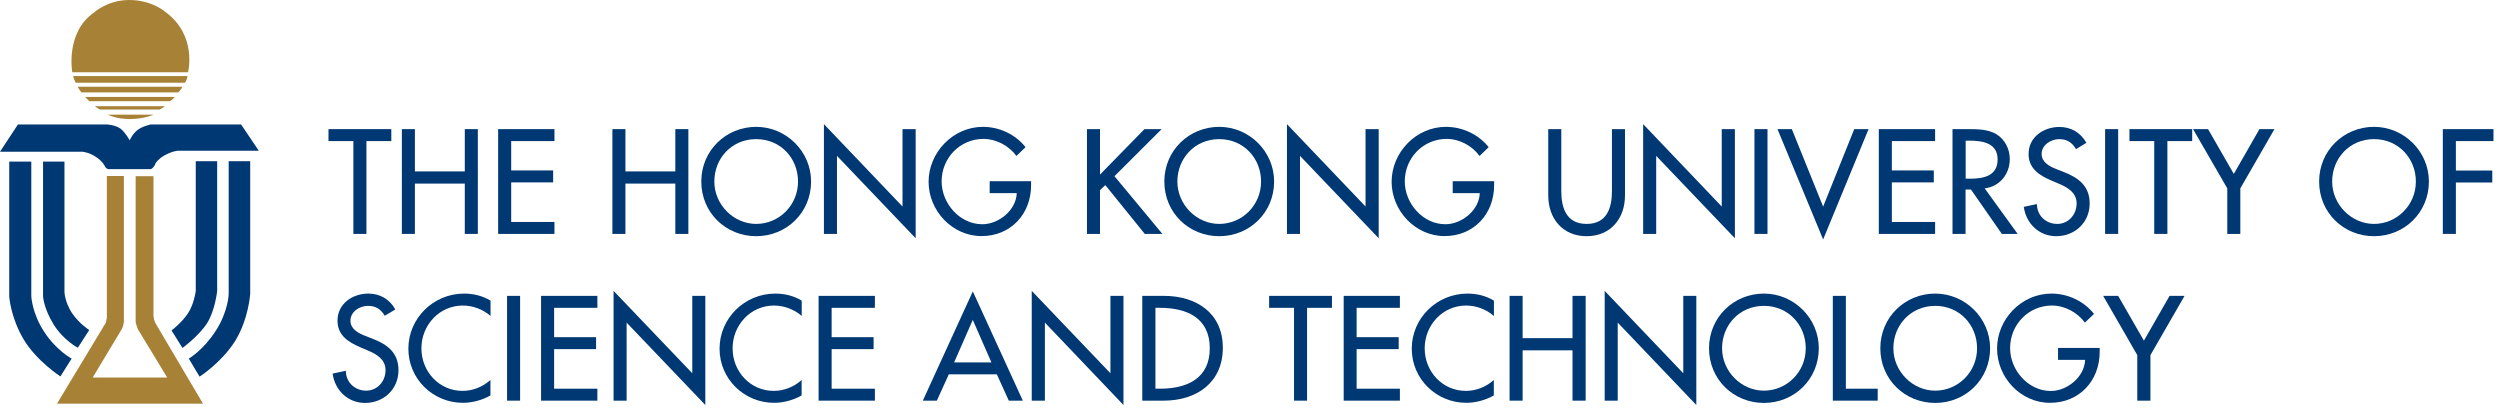 <svg width="230" height="38" viewBox="0 0 230 38" fill="none" xmlns="http://www.w3.org/2000/svg">
<path d="M33.711 21.52H32.511V12.98H30.221V11.88H36.001V12.98H33.711V21.52Z" fill="#003874"/>
<path d="M42.761 15.77V11.88H43.961V21.52H42.761V16.89H38.171V21.52H36.971V11.88H38.171V15.77H42.761Z" fill="#003874"/>
<path d="M45.83 11.88H51.01V12.98H47.03V15.68H50.89V16.78H47.03V20.42H51.01V21.52H45.83V11.88Z" fill="#003874"/>
<path d="M62.13 15.77V11.88H63.33V21.52H62.13V16.89H57.54V21.52H56.34V11.88H57.54V15.77H62.13Z" fill="#003874"/>
<path d="M73.419 16.7C73.419 14.58 71.84 12.8 69.57 12.8C67.299 12.8 65.719 14.58 65.719 16.7C65.719 18.82 67.48 20.6 69.57 20.6C71.659 20.6 73.419 18.9 73.419 16.7ZM74.62 16.7C74.62 19.56 72.359 21.73 69.57 21.73C66.779 21.73 64.519 19.57 64.519 16.7C64.519 13.83 66.809 11.67 69.57 11.67C72.329 11.67 74.62 13.93 74.62 16.7Z" fill="#003874"/>
<path d="M75.801 11.42L83.031 19V11.88H84.241V21.92L77.001 14.34V21.52H75.801V11.42Z" fill="#003874"/>
<path d="M94.86 16.66V17.04C94.86 19.69 92.99 21.72 90.3 21.72C87.61 21.72 85.43 19.39 85.43 16.72C85.43 14.05 87.66 11.67 90.43 11.67C91.93 11.67 93.41 12.35 94.35 13.54L93.51 14.35C92.82 13.4 91.65 12.78 90.48 12.78C88.32 12.78 86.63 14.53 86.63 16.69C86.63 18.71 88.29 20.63 90.38 20.63C91.88 20.63 93.49 19.34 93.54 17.77H91.05V16.67H94.87L94.86 16.66Z" fill="#003874"/>
<path d="M105.29 11.88H106.87L102.53 16.21L106.94 21.52H105.32L101.69 17.03L101.2 17.49V21.52H100V11.88H101.2V16.06L105.29 11.88Z" fill="#003874"/>
<path d="M116.019 16.7C116.019 14.58 114.429 12.8 112.169 12.8C109.909 12.8 108.319 14.58 108.319 16.7C108.319 18.82 110.079 20.6 112.169 20.6C114.259 20.6 116.019 18.9 116.019 16.7ZM117.219 16.7C117.219 19.56 114.959 21.73 112.169 21.73C109.379 21.73 107.119 19.57 107.119 16.7C107.119 13.83 109.409 11.67 112.169 11.67C114.929 11.67 117.219 13.93 117.219 16.7Z" fill="#003874"/>
<path d="M118.4 11.42L125.63 19V11.88H126.84V21.92L119.6 14.34V21.52H118.4V11.42Z" fill="#003874"/>
<path d="M137.459 16.66V17.04C137.459 19.69 135.589 21.72 132.899 21.72C130.209 21.72 128.029 19.39 128.029 16.72C128.029 14.05 130.249 11.67 133.029 11.67C134.529 11.67 136.009 12.35 136.959 13.54L136.119 14.35C135.429 13.4 134.269 12.78 133.089 12.78C130.929 12.78 129.239 14.53 129.239 16.69C129.239 18.71 130.899 20.63 132.979 20.63C134.479 20.63 136.089 19.34 136.139 17.77H133.649V16.67H137.469L137.459 16.66Z" fill="#003874"/>
<path d="M143.639 11.88V17.57C143.639 19.14 144.109 20.6 145.969 20.6C147.829 20.6 148.299 19.14 148.299 17.57V11.88H149.499V17.98C149.499 20.1 148.179 21.73 145.969 21.73C143.759 21.73 142.439 20.1 142.439 17.98V11.88H143.639V11.88Z" fill="#003874"/>
<path d="M151.17 11.42L158.4 19V11.88H159.61V21.92L152.37 14.34V21.52H151.17V11.42Z" fill="#003874"/>
<path d="M162.61 11.88H161.41V21.52H162.61V11.88Z" fill="#003874"/>
<path d="M167.729 19.01L170.589 11.88H171.909L167.729 22.03L163.529 11.88H164.849L167.729 19.01Z" fill="#003874"/>
<path d="M172.85 11.88H178.03V12.98H174.05V15.68H177.91V16.78H174.05V20.42H178.03V21.52H172.85V11.88Z" fill="#003874"/>
<path d="M180.841 16.44H181.221C182.451 16.44 183.781 16.21 183.781 14.67C183.781 13.13 182.351 12.94 181.161 12.94H180.841V16.43V16.44ZM185.631 21.52H184.171L181.331 17.44H180.831V21.52H179.631V11.88H181.091C181.951 11.88 182.871 11.89 183.641 12.33C184.441 12.8 184.901 13.71 184.901 14.63C184.901 16.01 183.981 17.16 182.591 17.33L185.631 21.53V21.52Z" fill="#003874"/>
<path d="M190.989 13.71C190.629 13.11 190.169 12.8 189.439 12.8C188.709 12.8 187.829 13.32 187.829 14.17C187.829 14.93 188.569 15.32 189.169 15.55L189.859 15.82C191.229 16.36 192.249 17.11 192.249 18.72C192.249 20.47 190.889 21.73 189.169 21.73C187.609 21.73 186.399 20.58 186.189 19.03L187.399 18.77C187.389 19.83 188.229 20.6 189.269 20.6C190.309 20.6 191.049 19.73 191.049 18.72C191.049 17.71 190.219 17.24 189.389 16.89L188.729 16.61C187.629 16.14 186.629 15.51 186.629 14.17C186.629 12.61 188.009 11.68 189.469 11.68C190.539 11.68 191.419 12.2 191.949 13.14L190.989 13.72V13.71Z" fill="#003874"/>
<path d="M194.87 11.88H193.67V21.52H194.87V11.88Z" fill="#003874"/>
<path d="M199.4 21.52H198.19V12.98H195.91V11.88H201.68V12.98H199.4V21.52Z" fill="#003874"/>
<path d="M201.76 11.88H203.14L205.51 16L207.87 11.88H209.25L206.11 17.33V21.52H204.91V17.33L201.76 11.88Z" fill="#003874"/>
<path d="M222.259 16.7C222.259 14.58 220.669 12.8 218.409 12.8C216.149 12.8 214.559 14.58 214.559 16.7C214.559 18.82 216.329 20.6 218.409 20.6C220.489 20.6 222.259 18.9 222.259 16.7ZM223.459 16.7C223.459 19.56 221.199 21.73 218.409 21.73C215.619 21.73 213.359 19.57 213.359 16.7C213.359 13.83 215.649 11.67 218.409 11.67C221.169 11.67 223.459 13.93 223.459 16.7Z" fill="#003874"/>
<path d="M224.74 11.88V21.52H225.94V16.79H229.29V15.69H225.94V12.98H229.4V11.88H224.74Z" fill="#003874"/>
<path d="M35.4 29.05C35.04 28.45 34.58 28.14 33.85 28.14C33.08 28.14 32.24 28.67 32.24 29.51C32.24 30.27 32.98 30.66 33.58 30.89L34.27 31.16C35.64 31.69 36.66 32.45 36.66 34.06C36.66 35.81 35.3 37.07 33.58 37.07C32.02 37.07 30.81 35.92 30.6 34.37L31.82 34.11C31.81 35.17 32.65 35.94 33.69 35.94C34.73 35.94 35.47 35.07 35.47 34.06C35.47 33.05 34.64 32.58 33.81 32.23L33.15 31.95C32.05 31.48 31.05 30.85 31.05 29.5C31.05 27.94 32.43 27.01 33.89 27.01C34.96 27.01 35.85 27.53 36.37 28.47L35.41 29.04L35.4 29.05Z" fill="#003874"/>
<path d="M45.12 29.06C44.43 28.45 43.48 28.11 42.58 28.11C40.42 28.11 38.77 29.91 38.77 32.05C38.77 34.19 40.41 35.96 42.55 35.96C43.5 35.96 44.4 35.6 45.12 34.96V36.38C44.38 36.81 43.43 37.06 42.59 37.06C39.84 37.06 37.57 34.87 37.57 32.08C37.57 29.29 39.86 27.01 42.7 27.01C43.54 27.01 44.4 27.21 45.13 27.66V29.06H45.12Z" fill="#003874"/>
<path d="M47.85 27.22H46.65V36.86H47.85V27.22Z" fill="#003874"/>
<path d="M49.779 27.22V36.86H54.959V35.76H50.979V32.12H54.839V31.02H50.979V28.32H54.959V27.22H49.779Z" fill="#003874"/>
<path d="M56.449 36.86H57.649V29.68L64.889 37.26V27.22H63.689V34.34L56.449 26.76V36.86Z" fill="#003874"/>
<path d="M73.749 29.06C73.059 28.45 72.109 28.11 71.209 28.11C69.049 28.11 67.399 29.91 67.399 32.05C67.399 34.19 69.039 35.96 71.179 35.96C72.129 35.96 73.039 35.6 73.749 34.96V36.38C73.009 36.81 72.059 37.06 71.219 37.06C68.469 37.06 66.199 34.87 66.199 32.08C66.199 29.29 68.489 27.01 71.329 27.01C72.169 27.01 73.029 27.21 73.759 27.66V29.06H73.749Z" fill="#003874"/>
<path d="M75.311 27.22V36.86H80.49V35.76H76.511V32.12H80.371V31.02H76.511V28.32H80.49V27.22H75.311Z" fill="#003874"/>
<path d="M89.5 29.44L91.21 33.34H87.78L89.49 29.44H89.5ZM84.9 36.86H86.19L87.29 34.44H91.71L92.81 36.86H94.1L89.5 26.81L84.9 36.86V36.86Z" fill="#003874"/>
<path d="M94.92 36.86H96.13V29.68L103.36 37.26V27.22H102.16V34.34L94.92 26.76V36.86Z" fill="#003874"/>
<path d="M106.3 35.76H106.72C109.18 35.76 111.3 34.84 111.3 32.04C111.3 29.24 109.18 28.32 106.72 28.32H106.3V35.76ZM105.1 27.22H107.09C110.04 27.22 112.5 28.78 112.5 31.99C112.5 35.2 110.1 36.86 107.05 36.86H105.09V27.22H105.1Z" fill="#003874"/>
<path d="M116.76 27.22V28.32H119.05V36.86H120.25V28.32H122.54V27.22H116.76Z" fill="#003874"/>
<path d="M123.619 27.22V36.86H128.789V35.76H124.809V32.12H128.679V31.02H124.809V28.32H128.789V27.22H123.619Z" fill="#003874"/>
<path d="M137.421 29.06C136.731 28.45 135.791 28.11 134.881 28.11C132.721 28.11 131.071 29.91 131.071 32.05C131.071 34.19 132.711 35.96 134.861 35.96C135.811 35.96 136.711 35.6 137.431 34.96V36.38C136.691 36.81 135.741 37.06 134.901 37.06C132.151 37.06 129.881 34.87 129.881 32.08C129.881 29.29 132.171 27.01 135.011 27.01C135.861 27.01 136.711 27.21 137.441 27.66V29.06H137.421Z" fill="#003874"/>
<path d="M144.671 27.22V31.11H140.081V27.22H138.881V36.86H140.081V32.23H144.671V36.86H145.881V27.22H144.671Z" fill="#003874"/>
<path d="M147.631 36.86H148.831V29.68L156.061 37.26V27.22H154.861V34.34L147.631 26.76V36.86Z" fill="#003874"/>
<path d="M166.13 32.04C166.13 29.92 164.54 28.14 162.28 28.14C160.02 28.14 158.43 29.92 158.43 32.04C158.43 34.16 160.19 35.94 162.28 35.94C164.37 35.94 166.13 34.24 166.13 32.04ZM167.33 32.04C167.33 34.9 165.07 37.07 162.28 37.07C159.49 37.07 157.23 34.91 157.23 32.04C157.23 29.17 159.52 27.01 162.28 27.01C165.04 27.01 167.33 29.27 167.33 32.04Z" fill="#003874"/>
<path d="M168.619 27.22V36.86H172.749V35.76H169.819V27.22H168.619Z" fill="#003874"/>
<path d="M181.89 32.04C181.89 29.92 180.3 28.14 178.04 28.14C175.78 28.14 174.19 29.92 174.19 32.04C174.19 34.16 175.95 35.94 178.04 35.94C180.13 35.94 181.89 34.24 181.89 32.04ZM183.09 32.04C183.09 34.9 180.83 37.07 178.04 37.07C175.25 37.07 172.99 34.91 172.99 32.04C172.99 29.17 175.28 27.01 178.04 27.01C180.8 27.01 183.09 29.27 183.09 32.04Z" fill="#003874"/>
<path d="M193.17 32V32.38C193.17 35.03 191.3 37.06 188.6 37.06C185.9 37.06 183.73 34.73 183.73 32.06C183.73 29.39 185.95 27.01 188.73 27.01C190.23 27.01 191.71 27.69 192.65 28.88L191.81 29.68C191.12 28.74 189.96 28.11 188.78 28.11C186.62 28.11 184.93 29.86 184.93 32.03C184.93 34.05 186.59 35.97 188.68 35.97C190.17 35.97 191.78 34.68 191.83 33.11H189.34V32.01H193.16L193.17 32Z" fill="#003874"/>
<path d="M199.6 27.22L197.24 31.34L194.87 27.22H193.49L196.63 32.67V36.86H197.84V32.67L200.98 27.22H199.6Z" fill="#003874"/>
<path d="M17.011 7.61C17.191 7.39 17.251 7 17.251 7H6.721C6.721 7 6.851 7.43 6.961 7.61H17.011Z" fill="#A78236"/>
<path d="M16.4 8.5C16.6 8.33 16.79 7.98 16.79 7.98H7.15C7.15 7.98 7.26 8.24 7.5 8.5H16.4Z" fill="#A78236"/>
<path d="M15.64 9.31C15.88 9.18 16.07 8.92 16.07 8.92H7.83C7.83 8.92 8.03 9.14 8.22 9.31H15.64Z" fill="#A78236"/>
<path d="M14.67 10.08C14.91 9.99 15.17 9.77 15.17 9.77H8.74C8.74 9.77 8.74 9.82 9.19 10.08H14.66H14.67Z" fill="#A78236"/>
<path d="M9.939 10.55C9.939 10.55 10.62 10.95 11.95 10.95C13.28 10.95 14.13 10.55 14.13 10.55H9.939V10.55Z" fill="#A78236"/>
<path d="M9.83 11.45C9.83 11.45 10.64 11.49 11.12 11.86C11.58 12.25 11.93 12.91 11.93 12.91C11.93 12.91 12.21 12.28 12.67 11.95C13.13 11.6 13.87 11.45 13.87 11.45H22.18L23.81 13.87H16.35C16.35 13.87 15.83 13.89 15.04 14.35C14.62 14.59 14.32 15 14.32 15C14.32 15 14.26 15.19 14.17 15.3C14.08 15.41 14.02 15.5 13.91 15.54C13.8 15.59 13.82 15.56 13.82 15.56H9.93C9.93 15.56 9.78 15.5 9.69 15.37C9.6 15.24 9.67 15.28 9.58 15.18C9.51 15.07 9.36 14.78 8.77 14.4C8.16 14 7.57 13.96 7.57 13.96H0L1.65 11.45H9.83V11.45Z" fill="#003874"/>
<path d="M3.961 14.87V27.26C3.961 27.26 4.011 28.35 4.921 29.83C5.841 31.32 7.161 31.99 7.161 31.99L8.211 30.36C8.211 30.36 7.301 29.81 6.601 28.77C5.931 27.72 5.931 26.83 5.931 26.83V14.87H3.961V14.87Z" fill="#003874"/>
<path d="M18.009 14.83V26.78C18.009 26.78 17.859 27.98 17.289 28.83C16.719 29.7 15.779 30.4 15.779 30.4L16.789 32.01C16.789 32.01 18.309 30.9 19.059 29.72C19.799 28.54 19.979 26.77 19.979 26.77V14.83H18.009V14.83Z" fill="#003874"/>
<path d="M0.85 14.87V27.3C0.85 27.3 0.98 29.22 2.18 31.23C3.38 33.23 5.56 34.63 5.56 34.63L6.59 32.99C6.59 32.99 5.19 32.25 4.08 30.55C2.94 28.83 2.88 27.25 2.88 27.25V14.87H0.85Z" fill="#003874"/>
<path d="M9.83 16.18V29.31C9.83 29.31 9.78 29.36 9.77 29.55C9.75 29.74 9.62 29.88 9.62 29.88L5.24 37.14H18.68L14.3 29.73L14.17 29.4L14.12 29.05V16.21H12.48V29.54C12.48 29.54 12.48 29.73 12.55 29.89C12.59 30.04 12.68 30.28 12.68 30.28L15.38 34.73H8.53L11.19 30.3C11.19 30.3 11.28 30.15 11.34 29.93C11.39 29.74 11.4 29.54 11.4 29.54V16.19H9.83V16.18Z" fill="#A78236"/>
<path d="M21.039 14.83V27.04C21.039 27.04 21.019 28.61 19.859 30.42C18.699 32.23 17.369 32.99 17.369 32.99L18.359 34.65C18.359 34.65 20.359 33.38 21.629 31.38C22.869 29.37 23.019 27.04 23.019 27.04V14.83H21.029H21.039Z" fill="#003874"/>
<path d="M6.65 6.65C6.65 6.65 5.98 2.97 8.68 1.13C8.68 1.13 9.9 0 11.89 0C14.01 0 15.23 1.11 15.23 1.11C18.17 3.27 17.3 6.65 17.3 6.65H6.65V6.65Z" fill="#A78236"/>
</svg>
